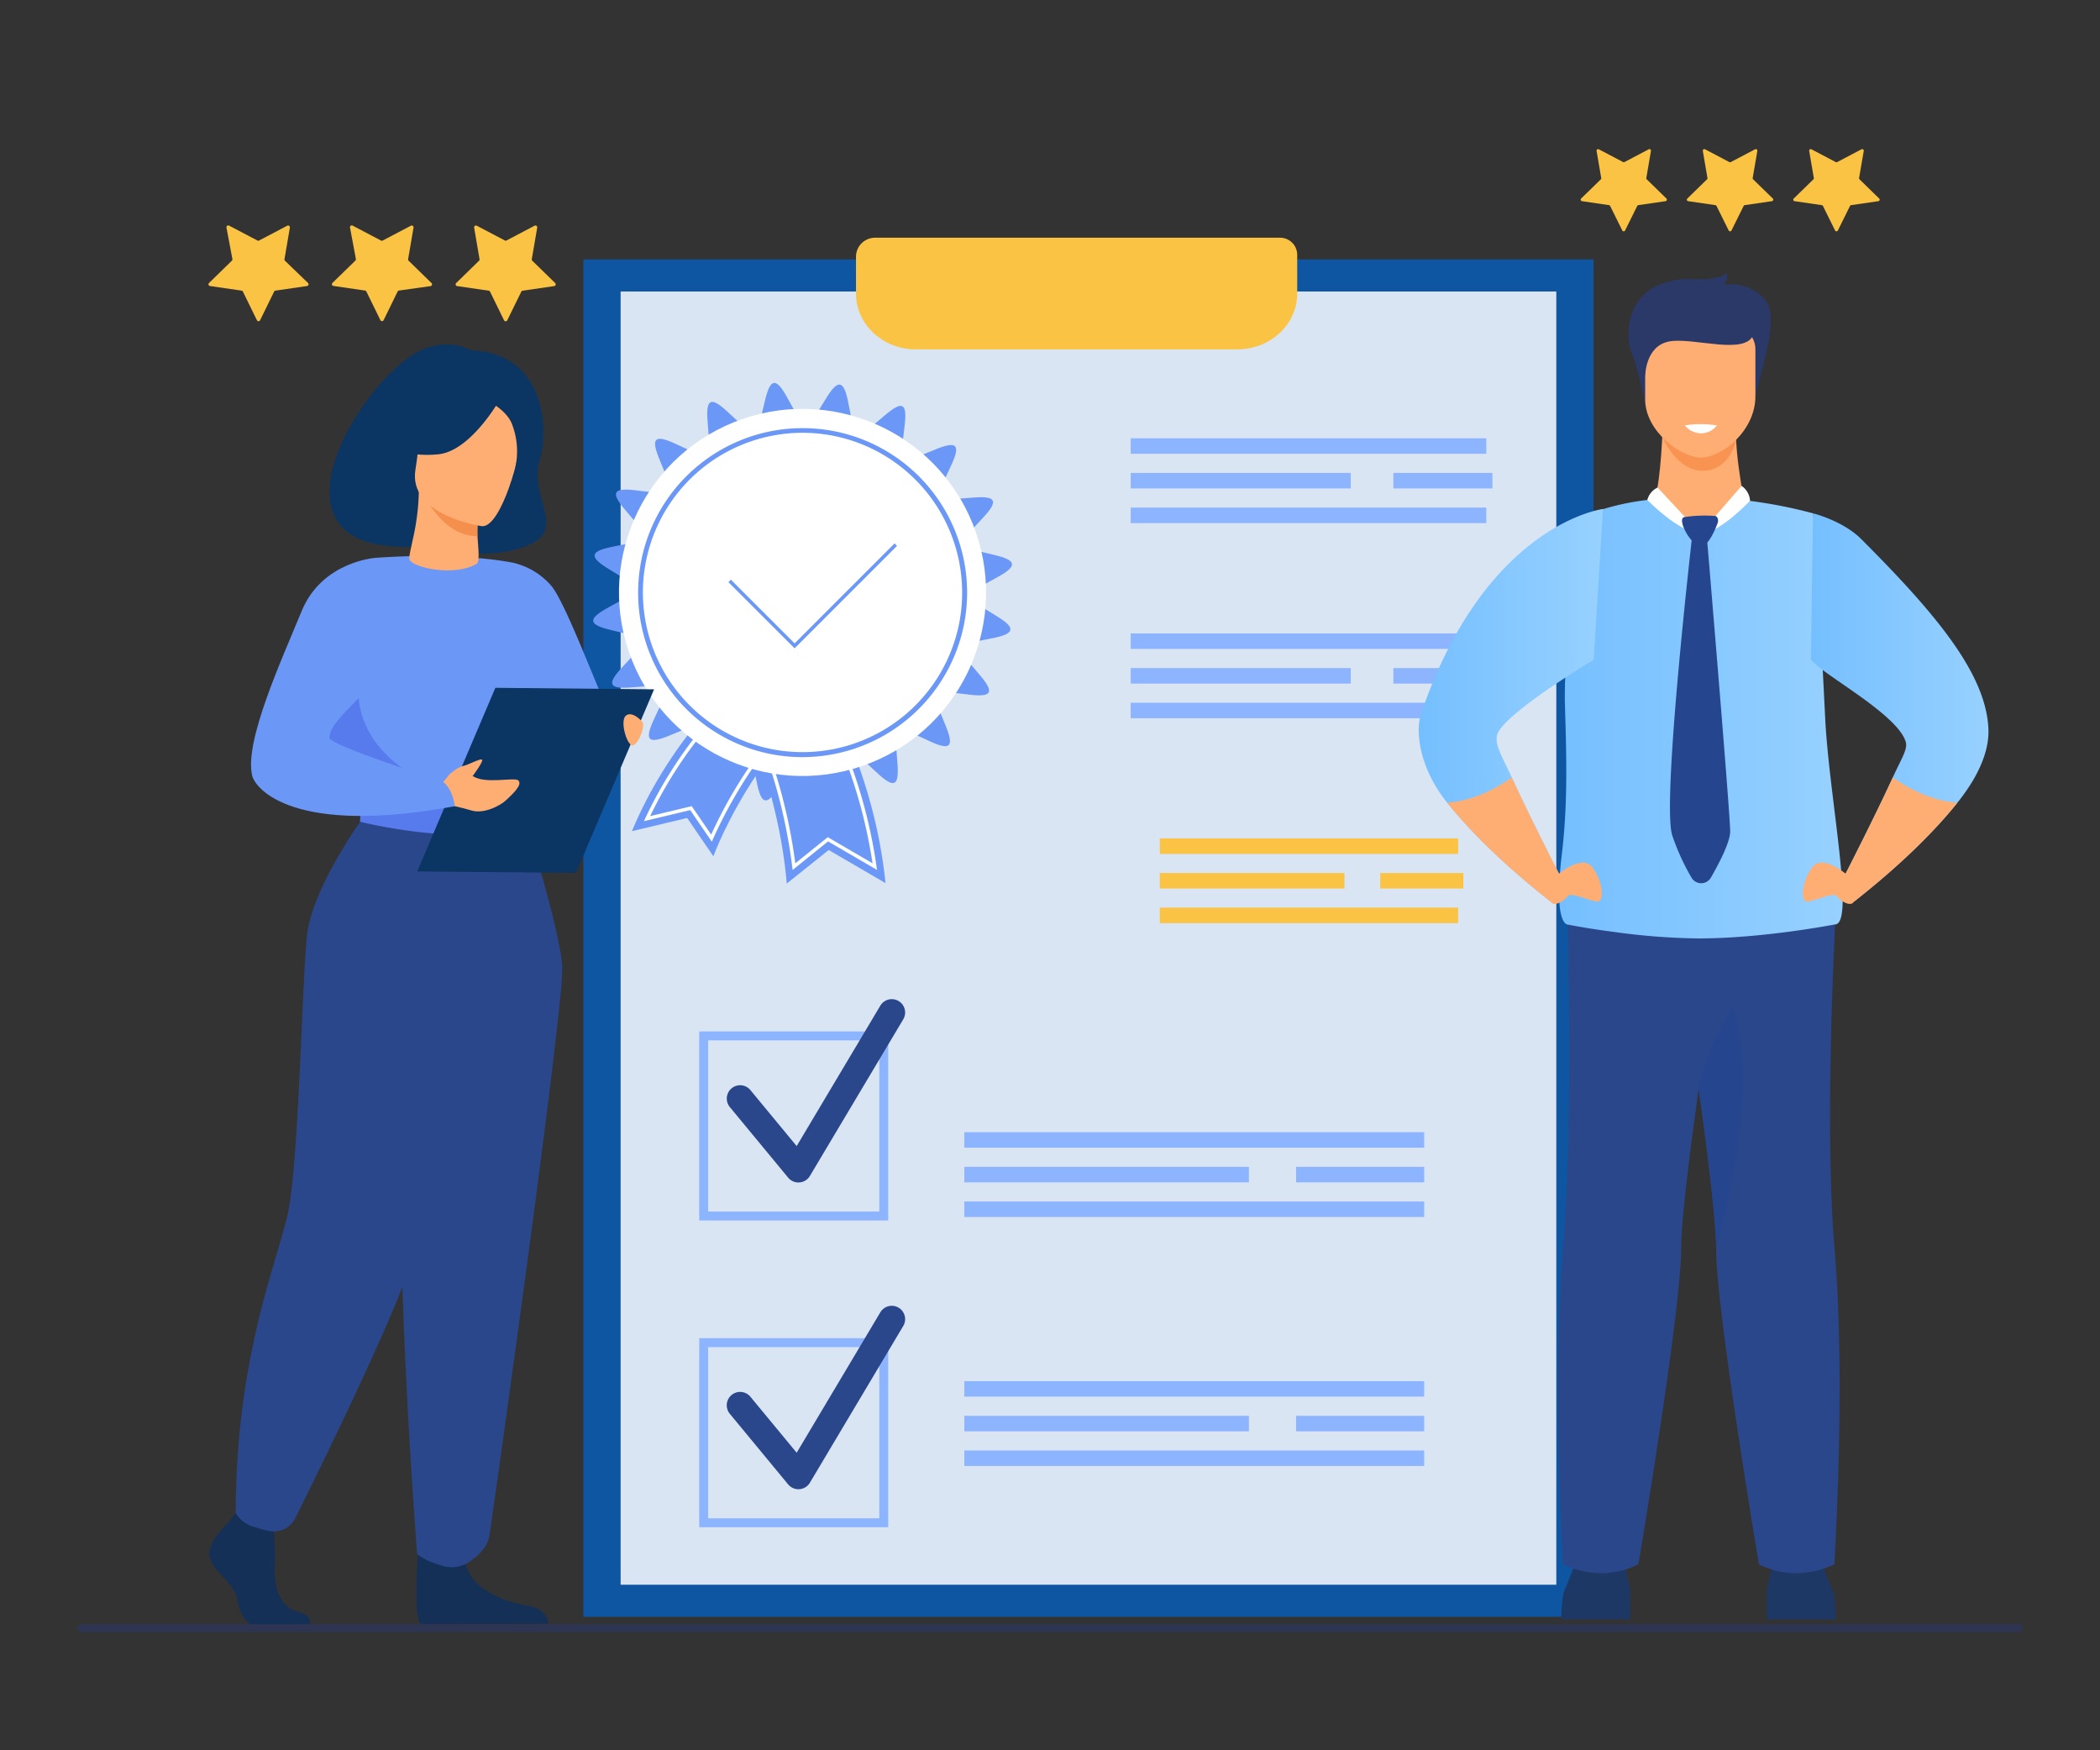 <svg xmlns="http://www.w3.org/2000/svg" xmlns:xlink="http://www.w3.org/1999/xlink" id="Layer_1" data-name="Layer 1" viewBox="0 0 600 500"><rect x="0" y="0" width="600" height="500" fill="#333333" stroke="none"/><defs><style>.cls-1{fill:#0e56a2;}.cls-2{fill:#f0f5fc;opacity:0.9;}.cls-3{fill:#fbc343;}.cls-4{fill:#8db4ff;}.cls-5{fill:#2b478b;}.cls-6{fill:#6b98f6;}.cls-7,.cls-9{fill:none;stroke-miterlimit:10;}.cls-7{stroke:#fdfeff;}.cls-8{fill:#fff;}.cls-9{stroke:#6b98f6;strokeLinecap:round;strokeWidth:9px;}.cls-10{fill:#1e3865;}.cls-11{fill:#ffae73;}.cls-12{fill:#f99352;}.cls-13{fill:#2a3967;}.cls-14{fill:url(#linear-gradient);}.cls-15{fill:#25468f;}.cls-16{fill:url(#linear-gradient-2);}.cls-17{fill:url(#linear-gradient-3);}.cls-18{fill:#0b3563;}.cls-19{fill:#143057;}.cls-20{fill:#577bec;}.cls-21{fill:#f48f4e;}.cls-22{fill:#2e3552;}</style><linearGradient id="linear-gradient" x1="445.45" y1="205.3" x2="526.48" y2="205.3" gradientUnits="userSpaceOnUse"><stop offset="0" stop-color="#75bfff"></stop><stop offset="1" stop-color="#97d1ff"></stop></linearGradient><linearGradient id="linear-gradient-2" x1="405.35" y1="201.49" x2="457.99" y2="201.49" xlink:href="#linear-gradient"></linearGradient><linearGradient id="linear-gradient-3" x1="517.4" y1="202.11" x2="568.14" y2="202.11" xlink:href="#linear-gradient"></linearGradient></defs><rect class="cls-1" x="166.68" y="74.11" width="288.62" height="387.76"></rect><rect class="cls-2" x="177.32" y="83.27" width="267.34" height="369.44"></rect><path class="cls-3" d="M250,67.91a5.44,5.44,0,0,0-5.43,5.44V83.86c0,8.8,7.65,15.94,17.1,15.94h91.86c9.44,0,17.1-7.14,17.1-15.94V72.8a4.89,4.89,0,0,0-4.89-4.89Z"></path><path class="cls-4" d="M253.78,348.65h-54v-54h54Zm-51.45-2.55h48.9V297.2h-48.9Z"></path><path class="cls-5" d="M228.12,337.8a3.83,3.83,0,0,1-2.94-1.39l-16.65-20.15a3.81,3.81,0,1,1,5.87-4.86l13.22,16,23.9-40.11a3.81,3.81,0,1,1,6.55,3.9L231.4,335.93a3.78,3.78,0,0,1-3,1.85Z"></path><rect class="cls-4" x="275.52" y="323.43" width="131.39" height="4.43"></rect><rect class="cls-4" x="275.52" y="343.23" width="131.39" height="4.43"></rect><rect class="cls-4" x="370.31" y="333.33" width="36.6" height="4.43"></rect><rect class="cls-4" x="275.52" y="333.33" width="81.31" height="4.43"></rect><rect class="cls-4" x="275.52" y="394.55" width="131.39" height="4.43"></rect><rect class="cls-4" x="275.52" y="414.35" width="131.39" height="4.43"></rect><rect class="cls-4" x="370.31" y="404.45" width="36.6" height="4.43"></rect><rect class="cls-4" x="275.52" y="404.45" width="81.31" height="4.43"></rect><rect class="cls-4" x="323.06" y="180.95" width="101.59" height="4.43"></rect><rect class="cls-4" x="323.06" y="200.75" width="101.59" height="4.43"></rect><rect class="cls-4" x="398.11" y="190.85" width="28.29" height="4.43"></rect><rect class="cls-4" x="323.06" y="190.85" width="62.87" height="4.43"></rect><rect class="cls-4" x="323.06" y="125.2" width="101.59" height="4.43"></rect><rect class="cls-4" x="323.06" y="145" width="101.59" height="4.43"></rect><rect class="cls-4" x="398.11" y="135.1" width="28.29" height="4.43"></rect><rect class="cls-4" x="323.06" y="135.1" width="62.87" height="4.43"></rect><rect class="cls-3" x="331.38" y="239.5" width="85.23" height="4.43"></rect><rect class="cls-3" x="331.38" y="259.29" width="85.23" height="4.43"></rect><rect class="cls-3" x="394.35" y="249.39" width="23.74" height="4.43"></rect><rect class="cls-3" x="331.38" y="249.39" width="52.75" height="4.43"></rect><path class="cls-4" d="M253.78,436.28h-54v-54h54Zm-51.45-2.55h48.9v-48.9h-48.9Z"></path><path class="cls-5" d="M228.12,425.43a3.83,3.83,0,0,1-2.94-1.39l-16.65-20.15A3.81,3.81,0,1,1,214.4,399l13.22,16,23.9-40.11a3.81,3.81,0,1,1,6.55,3.9L231.4,423.56a3.78,3.78,0,0,1-3,1.85Z"></path><path class="cls-6" d="M248.15,167.68s-47.19,20.9-67.6,69.76l15.78-3.77,7.49,10.93s15.94-43.81,53.55-59.06Z"></path><path class="cls-7" d="M197.42,230.86l-12.56,3a123.85,123.85,0,0,1,16.78-26.35A148.88,148.88,0,0,1,247.05,171l6.88,13.33c-18.67,8.4-31.72,23.59-39.5,35.1a132.76,132.76,0,0,0-11.15,20Z"></path><path class="cls-6" d="M169.91,158.55c.51-2.85,12.81-2.57,13.73-5.22s-8.86-10.13-7.53-12.62,13,1.55,14.68-.7-5.29-12.37-3.25-14.33,11.84,5.49,14.18,3.87-1.24-13.39,1.32-14.63,9.56,8.87,12.3,8,2.94-13.12,5.78-13.51,6.31,11.4,9.19,11.47,6.84-11.56,9.69-11,2.56,12.81,5.21,13.73,10.14-8.86,12.62-7.53-1.55,13,.7,14.67,12.37-5.29,14.33-3.24-5.49,11.84-3.87,14.18,13.39-1.24,14.63,1.32-8.86,9.56-8,12.3,13.12,2.94,13.51,5.78-11.4,6.31-11.46,9.19,11.55,6.84,11,9.68-12.81,2.57-13.73,5.22,8.86,10.13,7.53,12.62-13-1.55-14.67.7,5.29,12.37,3.24,14.33-11.84-5.49-14.17-3.87,1.23,13.39-1.33,14.63-9.56-8.87-12.29-8-2.95,13.12-5.79,13.51-6.31-11.4-9.19-11.47-6.84,11.56-9.68,11-2.57-12.81-5.22-13.73-10.13,8.86-12.61,7.53,1.54-13-.71-14.68-12.37,5.3-14.33,3.25,5.49-11.84,3.87-14.18S176.2,198.06,175,195.5s8.87-9.56,8-12.3-13.12-2.94-13.5-5.78,11.39-6.31,11.46-9.19S169.4,161.39,169.91,158.55Z"></path><path class="cls-6" d="M201.42,152.28s45.32,39,51.59,100l-16.24-9.46-12,9.6s-3-53.9-39.59-83.4Z"></path><path class="cls-7" d="M226.85,247.57A153.63,153.63,0,0,0,221.11,221c-4.77-15.41-14.21-36.71-32.24-52.22l12.66-13.06a172.47,172.47,0,0,1,38.52,56.2,144.59,144.59,0,0,1,9.89,35.64l-13.39-7.8Z"></path><circle class="cls-8" cx="229.29" cy="169.25" r="52.43" transform="translate(-42.61 83.86) rotate(-19)"></circle><path class="cls-6" d="M220.94,215.55a47,47,0,1,1,54.65-38A47.1,47.1,0,0,1,220.94,215.55Zm16.44-91.19a45.61,45.61,0,1,0,36.8,53A45.67,45.67,0,0,0,237.38,124.36Z"></path><polyline class="cls-9" points="208.47 165.95 227.03 184.5 255.94 155.59"></polyline><path class="cls-10" d="M446.08,462.6s0-6.05.86-8.06,4-10.21,4-10.21h12.35s2.3,7.48,2.44,9.92,0,8.35,0,8.35Z"></path><path class="cls-10" d="M524.54,462.6s0-6.05-.87-8.06-4-10.21-4-10.21H507.29s-2.29,7.48-2.44,9.92,0,8.35,0,8.35Z"></path><path class="cls-11" d="M475,123.06s-.43,13.47-2.16,19.51l-13.64,9.52,51.36,7.68-12.25-16.92s-3.7-18.06-1.76-24.74S475,123.06,475,123.06Z"></path><path class="cls-12" d="M475,124.92s4.06,9.78,11.71,9.57,9.39-8.87,9.39-8.87Z"></path><path class="cls-13" d="M470.39,117s-2.47-12.34-4.19-16.07S463,80.53,482.14,79.67c0,0,7.33.86,11.36-1.58,0,0,0,2.44-1,3.31a12.71,12.71,0,0,1,11.78,4.16c5.17,5.75-3.45,25.87-3,30.61Z"></path><path class="cls-11" d="M485.79,130.71c-5.54-.1-15.74-7.48-15.74-16.62V99.82c0-3.34,2.32-6.07,5.17-6.07h21.15c2.84,0,5.17,2.73,5.17,6.07v13.46C501.54,122.86,492.15,130.82,485.79,130.71Z"></path><path class="cls-13" d="M470.05,107.44s0-8.57,6.81-9.89,22,4.18,24.14-2.07-29.37-6.15-30.95-2.16S470.05,107.44,470.05,107.44Z"></path><path class="cls-5" d="M447.63,253.1s2.16,66-1.07,103.69,0,90.08,0,90.08,10.34,5.7,21.55,0c0,0,12.29-72.77,12.21-90.08C480.26,338.34,493.72,256,493.72,256Z"></path><path class="cls-5" d="M524.09,446.87s-10.34,5.7-21.54,0c0,0-12.29-72.77-12.22-90.09,0-7.79-2.34-27-5.1-46.55C481.45,283.46,477,256,477,256l47.88-3s-4,66.13-.72,103.79S524.09,446.87,524.09,446.87Z"></path><path class="cls-14" d="M524.26,264.08s-20.41,4-39,4a188.61,188.61,0,0,1-24-1.84c-7.77-1-13.34-2.12-13.34-2.12s-4.14.37-1.69-20c1.85-15.52,1.27-29.54.86-44,0-1.61,0-3.5.08-5.61.8-16.82,5.88-47.09,9.76-48.72a70.89,70.89,0,0,1,15.94-3.18c0,.2,5.91,8.83,12.93,9.8,4.35-1.72,7.78-3.19,12.54-9.52A136.49,136.49,0,0,1,518,146.64s.73,3.21,3.5,58.85C522.61,227.53,530.13,264.16,524.26,264.08Z"></path><path class="cls-15" d="M490.33,356.78c0-7.79-2.34-27-5.1-46.55,2.86-11.69,9.85-22.94,9.85-22.94C503.91,312.08,490.33,356.78,490.33,356.78Z"></path><path class="cls-16" d="M427.8,209.79c-.92,2.9,1.64,6.81,4.14,12.29,5.14,11.26,13.69,27.9,13.69,27.9a50.08,50.08,0,0,1-2.59,7.59c-14.38-11.3-23.66-20.91-29.57-28.28-8.32-10.37-9-20.84-7.47-25.37,18.48-54.34,52-58.52,52-58.52l-2.66,43.07S429.71,203.83,427.8,209.79Z"></path><path class="cls-11" d="M443.93,250.8s7.75-7.19,10.92-3.16,3.73,10.34,1.29,9.91-7.47-2.73-8.19-1.58-3.94,3.35-4.92,1.6S443.93,250.8,443.93,250.8Z"></path><path class="cls-11" d="M445.63,250a50.08,50.08,0,0,1-2.59,7.59c-14.38-11.3-23.66-20.91-29.57-28.28,4.46-.33,11-1.93,18.47-7.21C437.08,233.34,445.63,250,445.63,250Z"></path><path class="cls-17" d="M568.12,208.29c.14,3.38-.53,10.63-8.85,21-5.92,7.37-15.19,17-29.57,28.28a49.31,49.31,0,0,1-2.6-7.59s8.55-16.64,13.7-27.9c2.5-5.48,4.28-8,3.71-10.1-1.84-6.55-17.29-15.7-23.79-20.62a28,28,0,0,1-3.32-2.89l.61-41.83s8.51,2.1,13.76,7.35C553.11,175.34,567.49,192.48,568.12,208.29Z"></path><path class="cls-11" d="M528.81,250.8s-7.76-7.19-10.92-3.16-3.74,10.34-1.3,9.91,7.47-2.73,8.19-1.58,3.94,3.35,4.92,1.6S528.81,250.8,528.81,250.8Z"></path><path class="cls-11" d="M527.1,250a49.31,49.31,0,0,0,2.6,7.59c14.38-11.3,23.65-20.91,29.57-28.28-4.47-.33-11-1.93-18.47-7.21C535.65,233.34,527.1,250,527.1,250Z"></path><path class="cls-8" d="M473.59,139.28a5.46,5.46,0,0,0-2.93,3.54s9.15,9.41,15.14,9.55Z"></path><path class="cls-8" d="M485.8,152.37l11.8-13.56a5.54,5.54,0,0,1,2.41,4.24S490.87,152.73,485.8,152.37Z"></path><path class="cls-15" d="M483.67,151.38s-9,77.8-5.88,87.28a64.91,64.91,0,0,0,5.5,12.06,3.2,3.2,0,0,0,5.53,0c2.39-4.16,5.52-10.17,5.52-13.22,0-5-6.84-86.18-6.84-86.18Z"></path><path class="cls-15" d="M481.31,147.71a39,39,0,0,1,8.76-.31c.66.1,1,1.15.7,2-.93,2.44-2.82,6.66-4.8,6.66C483.18,156.05,478.84,148,481.31,147.71Z"></path><path class="cls-8" d="M481.38,121.52a6,6,0,0,0,4.74,2.25,5.61,5.61,0,0,0,4.43-2.25A30.2,30.2,0,0,0,481.38,121.52Z"></path><path class="cls-18" d="M120.63,156c-.92-2.78,12.6,5.75,28.72.35,13.9-4.66,1.37-13.73,4.91-25.23,2.52-8.19,1.72-30.2-19.75-31.08,0,0-5.16-3.13-12.62-.65C104.93,105,69.65,160,120.63,156Z"></path><path class="cls-6" d="M144.16,206.45a56.22,56.22,0,0,0,5.74,8.68c4.46,5.58,27.87-7.68,25.86-8.68s-13.42-33.38-18.25-39.11a20.48,20.48,0,0,0-10.68-6.52Z"></path><path class="cls-19" d="M65.16,435s-6.47,5.9-5.21,10.09,7.1,7,7.88,12.11,3.94,7.91,6.78,7.91H88.14s2.08-3.6-3-4.69-6.94-7.1-6.63-12.69a97.84,97.84,0,0,0-.47-13l-10.72-2.48Z"></path><path class="cls-19" d="M119.85,437.54s-2.33,25,.51,26.38l36.3-.08s0-4.19-5.83-5.12-16.07-4.35-17.81-12S119.85,437.54,119.85,437.54Z"></path><path class="cls-6" d="M91.92,189.59a145,145,0,0,0,0,16.79c.36,6.06,6.5,14.19,7.37,16.2,2.18,5,4.65,5.86,4.65,5.86L123,233.11l6.7,1.64,21.14-6.31s9.62-26.87,5.76-42a116.46,116.46,0,0,0-9.77-25.63s-14.37-3.23-39.71-1.44Z"></path><path class="cls-20" d="M90.1,206.59c.36,6.06,8.32,14,9.19,16,2.18,5,4.65,5.86,4.65,5.86L123,233.11l5.08-7.17s-30.86-8.58-25-35.79Z"></path><path class="cls-5" d="M149.49,232.52S160,265.1,160.63,276.19s-20,157.58-20.84,162.69c-.78,4.82-6.77,7.89-6.77,7.89a9,9,0,0,1-6.67.51c-5.45-1.53-7.18-3.38-7.18-3.38s-8.14-104.47-3.1-141.79a591.35,591.35,0,0,0,5.1-69.59Z"></path><path class="cls-5" d="M105.15,231.55s-16,21.42-17.46,35.9-2.33,65.35-5.51,79.47-14.82,41.29-14.82,85.32a8.8,8.8,0,0,0,5,3.87,39.4,39.4,0,0,0,4.36,1.2,6.84,6.84,0,0,0,7.65-3.63c7.88-15.86,33-67,34.26-77.63.91-7.52,8.83-57.25,26.11-86.43,4.15-7-2.55-34.87-2.55-34.87Z"></path><path class="cls-20" d="M151.16,227.49s-4.2,3.32-12.55,3.49c-10,.2-34.67-2.54-34.67-2.54a20.52,20.52,0,0,0-1.06,6.31s30.18,7.61,47.66,1.11C150.54,235.86,152.8,231.62,151.16,227.49Z"></path><path class="cls-8" d="M136.46,234.43c0-2.84,2-5.15,4.55-5.15s4.55,2.31,4.55,5.15-2,5.15-4.55,5.15S136.46,237.27,136.46,234.43Zm1.51,0c0,2,1.36,3.64,3,3.64s3-1.64,3-3.64-1.37-3.65-3-3.65S138,232.42,138,234.43Z"></path><polygon class="cls-18" points="119.21 248.94 164.56 249.37 186.88 196.92 141.53 196.49 119.21 248.94"></polygon><path class="cls-11" d="M125.14,225.24l3.32-4.08s2.25-2,3.88-2.35,5.08-2.33,5.42-1.77-2.65,4.56-2.65,4.56l-.15,0c3.42,2.57,12.07.3,13.14,1.35,1.29,1.27-1.79,4-3.43,5.57s-6.37,4.12-10,3c-2.68-.84-6.91-1.69-6.91-1.69Z"></path><path class="cls-11" d="M183.47,206.14s-2.85-3.23-4.67-1.68.48,9.2,2.2,8.42S184.46,207.09,183.47,206.14Z"></path><path class="cls-6" d="M107.12,159.38S92,160.44,86.2,174.54s-16.45,37.28-14.16,47c.91,3.88,11.93,17.29,57.88,8.77,0,0-.38-4.81-3.48-7.06,0,0-32.37-10.39-32.32-12.46.11-3.91,4.38-7.29,22.46-25.38C121.5,180.49,107.12,159.38,107.12,159.38Z"></path><path class="cls-11" d="M117.11,160.07c-.44-.6.13-2.51.85-6.06a66.37,66.37,0,0,0,1.71-13.79l1,.16,16.09,2.71s-.36,4.3-.38,8.35v.1c0,3.52.95,8.84-.23,9.54C130,164.65,118.83,162.37,117.11,160.07Z"></path><path class="cls-21" d="M136.72,143.09s-.32,6.06-.33,10.12c-9-.22-13.81-9-15.76-12.83Z"></path><path class="cls-11" d="M137.69,150.32s-21.09-3-19-16.11.75-22.32,14.31-21,15.37,6.78,15.74,11.32S143.23,150.76,137.69,150.32Z"></path><path class="cls-18" d="M142.61,114.45s-8.21,14.46-17.41,15.33-12.66-2.12-12.66-2.12a25.3,25.3,0,0,0,10.54-13.48S139.43,106.44,142.61,114.45Z"></path><path class="cls-18" d="M141,115.48s4,2.27,5.28,5.67a21.46,21.46,0,0,1,.93,12.48s6-9.76,2.07-16.44C145.08,110.09,141,115.48,141,115.48Z"></path><path class="cls-3" d="M109.33,68.72l8.07-4.24a.52.52,0,0,1,.75.55l-1.54,9a.52.52,0,0,0,.15.46l6.52,6.36a.51.51,0,0,1-.28.88L114,83a.52.52,0,0,0-.39.28l-4,8.17a.52.52,0,0,1-.93,0l-4-8.17a.52.52,0,0,0-.39-.28l-9-1.31a.51.51,0,0,1-.29-.88l6.53-6.36a.55.55,0,0,0,.15-.46L100,65a.52.52,0,0,1,.75-.55l8.06,4.24A.51.51,0,0,0,109.33,68.72Z"></path><path class="cls-3" d="M74,68.72l8.07-4.24a.52.52,0,0,1,.75.55l-1.54,9a.52.52,0,0,0,.14.46L88,80.83a.51.51,0,0,1-.29.88l-9,1.31a.5.5,0,0,0-.39.28l-4,8.17a.51.51,0,0,1-.92,0l-4-8.17a.5.5,0,0,0-.39-.28l-9-1.31a.51.51,0,0,1-.28-.88l6.52-6.36a.52.52,0,0,0,.15-.46L64.7,65a.52.52,0,0,1,.75-.55l8.07,4.24A.51.51,0,0,0,74,68.72Z"></path><path class="cls-3" d="M144.67,68.72l8.06-4.24a.52.52,0,0,1,.76.55l-1.55,9a.55.55,0,0,0,.15.46l6.53,6.36a.51.51,0,0,1-.29.88l-9,1.31a.53.53,0,0,0-.39.28l-4,8.17a.52.52,0,0,1-.93,0l-4-8.17a.5.5,0,0,0-.39-.28l-9-1.31a.51.51,0,0,1-.28-.88l6.52-6.36a.52.52,0,0,0,.15-.46l-1.54-9a.52.52,0,0,1,.75-.55l8.07,4.24A.51.51,0,0,0,144.67,68.72Z"></path><path class="cls-3" d="M494.51,46.3l6.94-3.65a.45.45,0,0,1,.65.47l-1.33,7.73a.47.47,0,0,0,.13.39l5.62,5.47a.45.45,0,0,1-.25.76l-7.76,1.13a.43.43,0,0,0-.33.24l-3.47,7a.45.45,0,0,1-.8,0l-3.47-7a.45.45,0,0,0-.34-.24l-7.75-1.13a.44.44,0,0,1-.25-.76l5.61-5.47a.41.41,0,0,0,.13-.39l-1.32-7.73a.44.44,0,0,1,.64-.47l6.94,3.65A.43.43,0,0,0,494.51,46.3Z"></path><path class="cls-3" d="M464.12,46.3l6.94-3.65a.44.44,0,0,1,.64.47l-1.32,7.73a.41.41,0,0,0,.13.39l5.61,5.47a.45.45,0,0,1-.25.76l-7.76,1.13a.43.43,0,0,0-.33.24l-3.47,7a.45.45,0,0,1-.8,0l-3.47-7a.43.43,0,0,0-.33-.24L452,57.47a.45.45,0,0,1-.25-.76l5.62-5.47a.43.43,0,0,0,.12-.39l-1.32-7.73a.44.44,0,0,1,.64-.47l6.94,3.65A.45.45,0,0,0,464.12,46.3Z"></path><path class="cls-3" d="M524.91,46.3l6.94-3.65a.45.45,0,0,1,.65.47l-1.33,7.73a.44.44,0,0,0,.13.39l5.61,5.47a.44.44,0,0,1-.24.76l-7.76,1.13a.45.45,0,0,0-.34.24l-3.47,7a.44.44,0,0,1-.79,0l-3.47-7a.45.45,0,0,0-.34-.24l-7.76-1.13a.44.44,0,0,1-.24-.76l5.61-5.47a.47.47,0,0,0,.13-.39l-1.33-7.73a.45.45,0,0,1,.65-.47l6.94,3.65A.43.43,0,0,0,524.91,46.3Z"></path><rect class="cls-22" x="22.14" y="463.97" width="555.73" height="2.35" rx="1.11"></rect></svg>